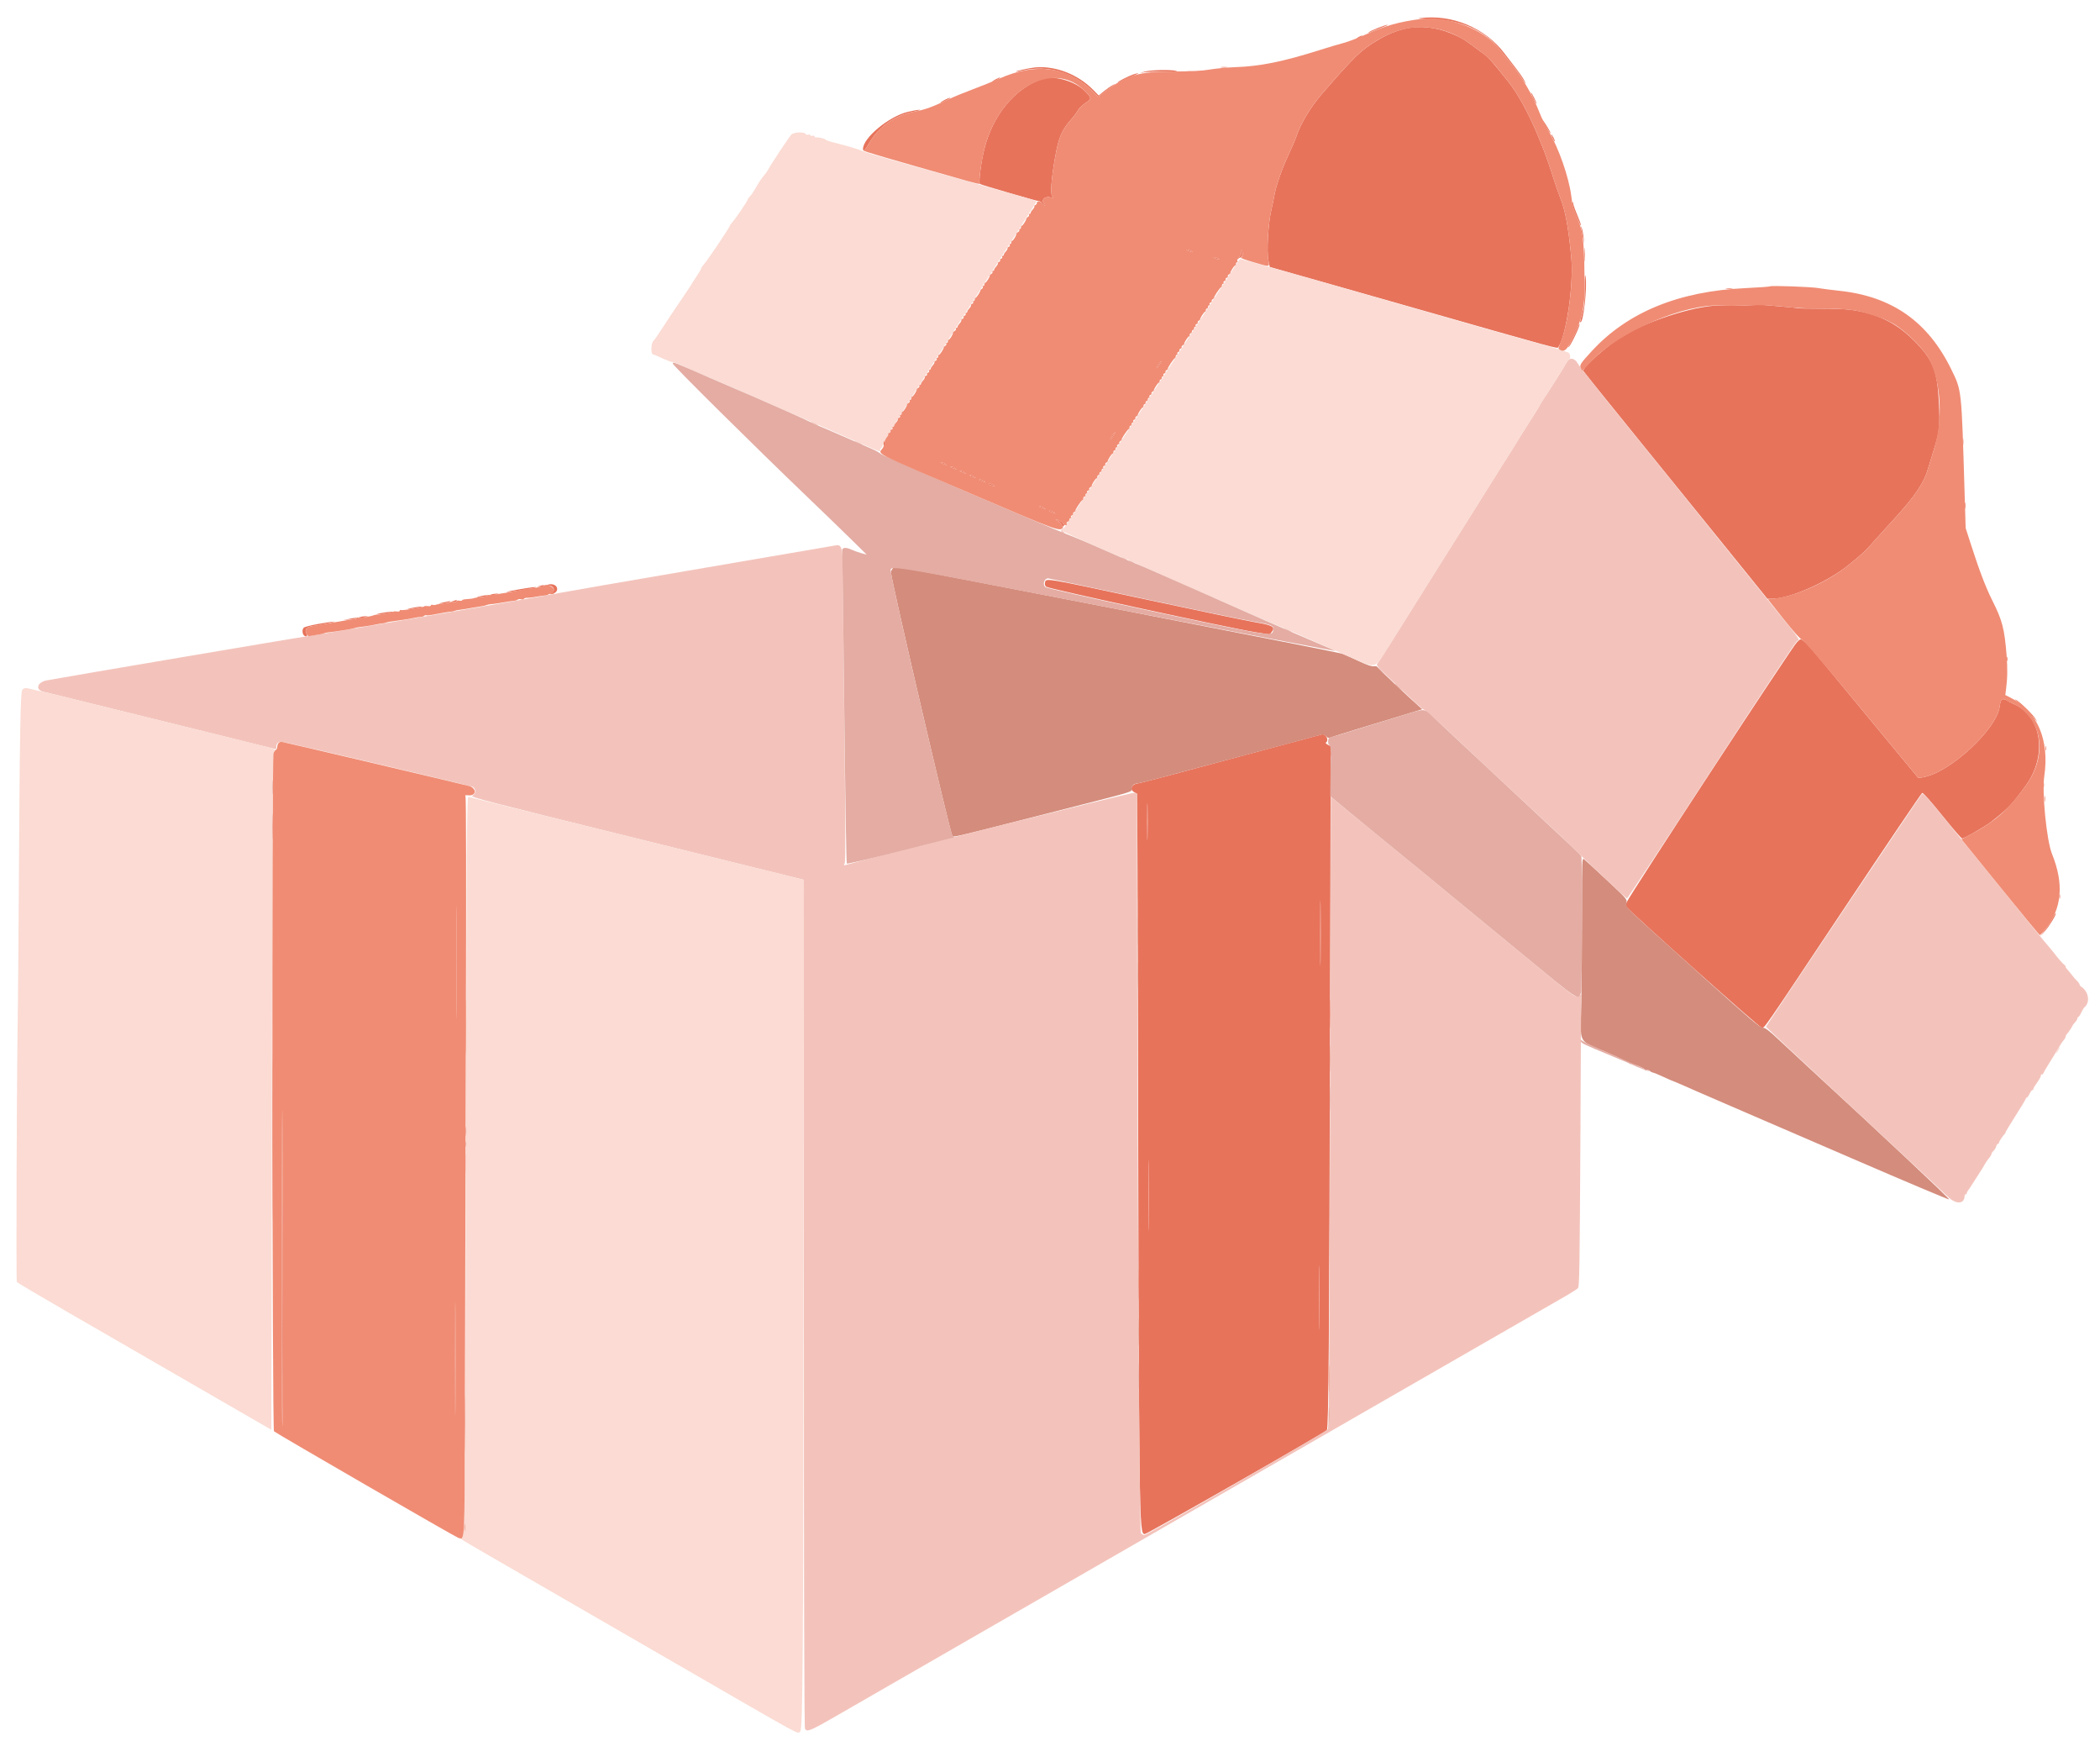 <svg id="svg" version="1.1" xmlns="http://www.w3.org/2000/svg" xmlns:xlink="http://www.w3.org/1999/xlink" width="400" height="332.446" viewBox="0, 0, 400,332.446"><g id="svgg"><path id="path0" d="M270.420 3.460 C 269.879 3.532,270.640 3.594,272.262 3.609 C 277.881 3.664,282.703 5.714,285.502 9.239 C 286.045 9.922,287.034 11.140,287.699 11.945 C 288.365 12.750,289.265 13.955,289.699 14.624 C 290.671 16.118,290.908 16.357,290.270 15.199 C 290.007 14.720,289.301 13.707,288.702 12.947 C 288.104 12.188,287.150 10.950,286.583 10.196 C 282.899 5.299,276.531 2.645,270.420 3.460 M262.455 5.320 C 261.622 5.649,260.839 6.026,260.715 6.157 C 260.565 6.318,260.656 6.311,260.995 6.136 C 261.271 5.993,262.193 5.618,263.042 5.302 C 263.891 4.987,264.447 4.727,264.278 4.725 C 264.110 4.724,263.289 4.991,262.455 5.320 M267.861 5.421 C 266.021 5.827,264.359 6.495,262.575 7.546 C 259.246 9.506,258.133 10.573,251.771 17.911 C 249.664 20.340,247.706 23.586,246.956 25.896 C 246.773 26.459,246.038 28.179,245.324 29.719 C 244.060 32.445,242.986 35.594,242.686 37.462 C 242.604 37.968,242.363 39.120,242.150 40.020 C 241.566 42.491,241.250 47.871,241.591 49.523 L 241.863 50.838 251.177 53.477 C 256.300 54.928,265.005 57.403,270.522 58.976 C 297.195 66.583,296.635 66.431,296.844 66.104 C 298.385 63.698,299.762 54.083,299.290 49.028 C 298.756 43.324,298.161 40.087,297.206 37.708 C 296.858 36.841,296.227 35.026,295.805 33.675 C 293.447 26.128,290.194 19.206,287.280 15.536 C 284.446 11.967,283.603 11.012,282.661 10.303 C 278.806 7.403,278.501 7.214,276.172 6.268 C 273.475 5.172,270.406 4.860,267.861 5.421 M258.751 7.062 C 258.470 7.223,258.332 7.355,258.444 7.355 C 258.557 7.355,258.879 7.223,259.161 7.062 C 259.442 6.902,259.580 6.770,259.468 6.770 C 259.355 6.770,259.033 6.902,258.751 7.062 M197.236 12.834 C 196.166 12.925,193.391 13.520,193.506 13.635 C 193.555 13.684,194.184 13.586,194.904 13.416 C 199.539 12.323,204.560 13.805,208.010 17.283 L 209.162 18.445 210.469 17.462 C 211.187 16.921,212.005 16.312,212.285 16.109 C 212.587 15.890,212.461 15.923,211.975 16.192 C 211.525 16.441,210.733 16.993,210.215 17.419 L 209.272 18.192 208.270 17.163 C 205.364 14.180,201.103 12.509,197.236 12.834 M232.600 12.839 C 232.909 12.885,233.416 12.885,233.726 12.839 C 234.035 12.792,233.782 12.753,233.163 12.753 C 232.544 12.753,232.290 12.792,232.600 12.839 M218.117 13.618 L 217.093 13.891 218.117 13.752 C 218.680 13.676,220.430 13.617,222.006 13.621 C 223.803 13.626,224.567 13.574,224.053 13.480 C 222.741 13.239,219.230 13.321,218.117 13.618 M225.950 13.659 C 226.318 13.705,226.871 13.704,227.179 13.657 C 227.486 13.610,227.185 13.573,226.510 13.574 C 225.834 13.575,225.583 13.614,225.950 13.659 M215.757 14.215 C 214.811 14.564,212.897 15.536,212.897 15.668 C 212.897 15.724,213.283 15.574,213.754 15.333 C 214.226 15.093,215.170 14.681,215.853 14.418 C 216.535 14.155,216.955 13.942,216.786 13.945 C 216.617 13.947,216.154 14.069,215.757 14.215 M189.560 15.148 C 189.166 15.364,188.936 15.541,189.048 15.541 C 189.161 15.541,189.575 15.364,189.969 15.148 C 190.363 14.933,190.594 14.756,190.481 14.756 C 190.368 14.756,189.954 14.933,189.560 15.148 M198.362 15.064 C 193.170 16.968,189.102 21.951,187.487 28.385 C 186.865 30.864,186.370 34.769,186.644 35.029 C 186.810 35.186,197.453 38.287,197.953 38.323 C 198.122 38.335,198.380 38.515,198.527 38.722 C 198.675 38.930,198.888 39.099,199.003 39.099 C 199.117 39.099,199.066 38.955,198.889 38.778 C 198.231 38.120,198.973 37.338,200.033 37.571 C 200.647 37.706,200.683 37.688,200.426 37.379 C 200.045 36.920,200.233 34.214,200.925 30.218 C 201.641 26.077,202.246 24.686,204.316 22.416 C 204.624 22.078,205.051 21.479,205.265 21.085 C 205.479 20.691,206.109 20.062,206.665 19.687 C 207.995 18.792,207.993 18.712,206.609 17.309 C 204.720 15.396,200.552 14.261,198.362 15.064 M292.058 18.725 C 292.361 19.341,292.642 19.811,292.684 19.769 C 292.776 19.677,291.744 17.605,291.606 17.605 C 291.553 17.605,291.756 18.109,292.058 18.725 M179.887 19.052 C 179.465 19.275,179.120 19.503,179.120 19.559 C 179.120 19.650,180.737 18.894,180.945 18.706 C 181.181 18.492,180.566 18.694,179.887 19.052 M172.905 21.305 C 169.283 22.195,164.381 26.258,164.381 28.369 C 164.381 28.968,164.760 28.618,165.521 27.318 C 167.391 24.119,170.269 22.070,174.002 21.278 C 174.959 21.075,175.466 20.909,175.128 20.909 C 174.790 20.910,173.790 21.088,172.905 21.305 M293.756 22.805 C 293.756 22.998,295.211 25.384,295.328 25.384 C 295.434 25.384,295.078 24.726,294.349 23.577 C 294.023 23.063,293.756 22.716,293.756 22.805 M295.741 26.302 C 295.928 26.695,296.118 26.980,296.162 26.936 C 296.256 26.842,295.635 25.589,295.494 25.589 C 295.443 25.589,295.554 25.910,295.741 26.302 M299.512 38.766 C 299.499 39.090,299.800 40.057,300.181 40.916 C 300.563 41.774,300.924 42.615,300.984 42.784 C 301.058 42.991,301.099 43.004,301.110 42.824 C 301.119 42.677,300.837 41.894,300.484 41.084 C 300.131 40.274,299.773 39.289,299.689 38.895 C 299.544 38.218,299.534 38.211,299.512 38.766 M301.155 43.296 C 301.157 43.408,301.288 44.145,301.447 44.933 L 301.735 46.366 301.636 45.208 C 301.553 44.250,301.145 42.623,301.155 43.296 M301.816 48.516 C 301.816 49.698,301.850 50.182,301.891 49.591 C 301.932 48.999,301.932 48.032,301.891 47.441 C 301.850 46.850,301.816 47.334,301.816 48.516 M225.998 47.561 C 225.998 47.614,226.295 47.761,226.659 47.887 C 227.022 48.014,227.229 48.033,227.119 47.930 C 226.886 47.712,225.998 47.419,225.998 47.561 M236.385 47.989 C 236.468 48.421,236.393 48.659,236.110 48.873 C 235.731 49.160,235.731 49.165,236.108 49.097 C 236.640 49.001,236.891 48.244,236.546 47.772 C 236.299 47.434,236.283 47.456,236.385 47.989 M231.116 48.994 C 231.116 49.047,231.413 49.194,231.776 49.320 C 232.140 49.447,232.347 49.466,232.237 49.363 C 232.004 49.145,231.116 48.852,231.116 48.994 M301.842 54.894 C 301.842 57.557,301.771 58.280,301.375 59.649 C 301.118 60.536,300.945 61.300,300.992 61.347 C 301.544 61.899,302.385 54.685,302.007 52.642 C 301.892 52.024,301.842 52.710,301.842 54.894 M328.813 55.008 C 329.122 55.055,329.629 55.055,329.939 55.008 C 330.248 54.962,329.995 54.923,329.376 54.923 C 328.756 54.923,328.503 54.962,328.813 55.008 M332.446 58.158 C 330.814 58.239,328.833 58.257,328.045 58.200 C 324.005 57.904,314.542 60.769,309.232 63.896 C 306.450 65.535,301.357 70.023,301.579 70.641 C 301.611 70.731,305.368 75.403,309.928 81.024 C 314.488 86.646,322.364 96.370,327.430 102.634 L 336.640 114.023 337.479 114.023 C 340.892 114.023,348.071 110.869,352.098 107.600 C 354.835 105.379,355.253 104.996,356.499 103.568 C 357.175 102.794,358.996 100.779,360.547 99.090 C 364.868 94.382,366.513 91.916,367.370 88.865 C 367.547 88.234,367.997 86.750,368.369 85.568 C 369.416 82.243,369.537 81.108,369.316 76.663 C 369.010 70.502,368.177 68.448,364.497 64.789 C 361.051 61.362,357.373 59.609,352.281 58.967 C 351.448 58.862,348.901 58.775,346.619 58.774 C 344.338 58.773,342.403 58.731,342.320 58.682 C 342.238 58.632,340.834 58.486,339.202 58.356 C 337.569 58.227,336.049 58.096,335.824 58.066 C 335.599 58.036,334.079 58.077,332.446 58.158 M300.315 62.797 C 300.054 63.443,299.571 64.455,299.240 65.046 C 298.910 65.637,298.685 66.121,298.742 66.121 C 299.043 66.121,301.066 61.899,300.863 61.695 C 300.823 61.655,300.576 62.151,300.315 62.797 M220.667 69.408 C 220.422 69.752,220.256 70.068,220.297 70.110 C 220.339 70.151,220.580 69.870,220.833 69.484 C 221.404 68.613,221.275 68.555,220.667 69.408 M211.865 82.919 C 211.620 83.263,211.453 83.579,211.495 83.620 C 211.537 83.662,211.778 83.381,212.031 82.995 C 212.601 82.124,212.472 82.065,211.865 82.919 M373.859 84.135 C 373.859 84.754,373.897 85.008,373.944 84.698 C 373.991 84.388,373.991 83.882,373.944 83.572 C 373.897 83.263,373.859 83.516,373.859 84.135 M168.344 84.033 C 168.118 84.624,168.452 85.364,168.939 85.350 C 169.395 85.337,169.395 85.337,168.913 85.144 C 168.520 84.987,168.446 84.834,168.519 84.338 C 168.616 83.679,168.534 83.537,168.344 84.033 M179.324 88.171 C 179.493 88.233,179.816 88.369,180.041 88.473 C 180.444 88.658,180.444 88.656,180.053 88.343 C 179.834 88.168,179.512 88.032,179.337 88.041 C 179.061 88.055,179.059 88.072,179.324 88.171 M181.167 88.990 C 181.336 89.052,181.658 89.188,181.883 89.292 C 182.286 89.477,182.286 89.475,181.895 89.162 C 181.677 88.987,181.354 88.851,181.179 88.860 C 180.903 88.874,180.902 88.891,181.167 88.990 M183.009 89.808 C 183.178 89.871,183.501 90.007,183.726 90.111 C 184.129 90.296,184.129 90.294,183.738 89.981 C 183.519 89.805,183.197 89.670,183.021 89.678 C 182.746 89.692,182.744 89.710,183.009 89.808 M184.852 90.627 C 185.020 90.690,185.343 90.826,185.568 90.929 C 185.971 91.115,185.971 91.113,185.580 90.799 C 185.362 90.624,185.039 90.488,184.864 90.497 C 184.588 90.511,184.586 90.529,184.852 90.627 M186.694 91.446 C 186.863 91.509,187.185 91.645,187.410 91.748 C 187.813 91.934,187.813 91.932,187.422 91.618 C 187.204 91.443,186.882 91.307,186.706 91.316 C 186.430 91.330,186.429 91.348,186.694 91.446 M188.332 92.201 C 188.332 92.246,188.631 92.383,188.997 92.505 C 189.606 92.708,189.628 92.701,189.265 92.423 C 188.899 92.143,188.332 92.008,188.332 92.201 M374.265 96.315 C 374.267 96.878,374.307 97.084,374.354 96.773 C 374.401 96.462,374.399 96.001,374.351 95.749 C 374.302 95.498,374.264 95.752,374.265 96.315 M198.158 96.564 C 198.327 96.626,198.649 96.762,198.874 96.866 C 199.277 97.051,199.277 97.049,198.886 96.736 C 198.668 96.561,198.345 96.425,198.170 96.434 C 197.894 96.448,197.892 96.465,198.158 96.564 M200.000 97.383 C 200.169 97.445,200.491 97.581,200.716 97.685 C 201.119 97.870,201.120 97.868,200.729 97.555 C 200.510 97.380,200.188 97.244,200.012 97.253 C 199.736 97.267,199.735 97.284,200.000 97.383 M201.495 99.202 C 201.811 99.373,202.139 99.702,202.225 99.933 C 202.379 100.349,202.386 100.348,202.889 99.869 C 203.169 99.603,203.219 99.524,203.000 99.693 C 202.690 99.932,202.581 99.942,202.510 99.740 C 202.460 99.597,202.156 99.343,201.834 99.177 C 201.062 98.778,200.755 98.800,201.495 99.202 M199.056 110.867 C 198.967 111.222,199.031 111.504,199.251 111.724 C 199.614 112.086,234.269 119.618,239.091 120.383 L 241.846 120.819 242.213 120.366 C 242.992 119.404,242.422 119.053,239.198 118.513 C 237.736 118.268,228.439 116.329,218.537 114.203 C 199.127 110.036,199.259 110.058,199.056 110.867 M104.197 111.378 C 103.687 111.558,103.687 111.558,104.249 111.488 C 105.058 111.387,105.735 112.009,105.432 112.575 C 105.308 112.808,105.048 113.006,104.855 113.015 C 104.662 113.024,104.605 113.073,104.728 113.124 C 105.122 113.287,105.979 112.841,106.090 112.415 C 106.321 111.531,105.319 110.982,104.197 111.378 M102.866 111.566 L 102.252 111.722 102.803 111.747 C 103.106 111.760,103.410 111.679,103.480 111.566 C 103.550 111.453,103.578 111.372,103.543 111.386 C 103.509 111.399,103.204 111.480,102.866 111.566 M98.817 112.237 C 97.490 112.461,96.447 112.687,96.497 112.737 C 96.603 112.843,101.976 112.012,102.121 111.867 C 102.284 111.704,101.332 111.811,98.817 112.237 M93.552 113.204 C 92.864 113.424,93.607 113.424,94.473 113.204 C 95.025 113.063,95.035 113.047,94.575 113.044 C 94.294 113.042,93.833 113.114,93.552 113.204 M91.926 113.440 C 90.555 113.689,90.440 113.815,91.709 113.679 C 92.329 113.612,92.874 113.524,92.921 113.483 C 93.127 113.303,92.769 113.287,91.926 113.440 M86.387 114.432 L 85.875 114.596 86.438 114.616 C 86.748 114.627,87.001 114.545,87.001 114.432 C 87.001 114.319,86.978 114.236,86.950 114.248 C 86.922 114.259,86.668 114.342,86.387 114.432 M84.761 114.655 C 83.432 114.916,83.263 115.053,84.442 114.914 C 85.005 114.848,85.553 114.712,85.660 114.613 C 85.767 114.513,85.813 114.442,85.763 114.454 C 85.712 114.467,85.261 114.557,84.761 114.655 M78.506 115.759 C 76.861 116.105,77.715 116.117,79.529 115.773 C 80.317 115.624,80.686 115.501,80.348 115.501 C 80.010 115.500,79.181 115.616,78.506 115.759 M72.707 116.726 C 72.107 116.835,71.657 116.965,71.706 117.015 C 71.805 117.113,74.767 116.692,74.906 116.560 C 75.048 116.426,73.867 116.515,72.707 116.726 M68.577 117.503 L 68.066 117.666 68.577 117.666 C 68.859 117.666,69.319 117.593,69.601 117.503 L 70.113 117.339 69.601 117.339 C 69.319 117.339,68.859 117.412,68.577 117.503 M66.633 117.829 L 65.404 118.085 66.633 117.973 C 67.308 117.911,67.899 117.826,67.946 117.784 C 68.171 117.582,67.754 117.596,66.633 117.829 M60.670 118.807 C 59.305 119.052,58.052 119.365,57.887 119.503 C 57.493 119.829,57.553 120.790,57.983 121.061 C 58.443 121.351,58.630 121.112,58.351 120.591 C 57.973 119.885,58.398 119.391,59.519 119.232 C 61.222 118.991,64.196 118.369,63.664 118.365 C 63.383 118.363,62.035 118.562,60.670 118.807 M342.296 122.262 C 341.656 122.715,310.341 170.532,309.849 171.807 C 309.695 172.206,309.694 172.480,309.846 172.728 C 310.333 173.523,335.159 195.701,335.562 195.701 C 336.163 195.701,335.355 196.868,351.254 173.018 C 359.290 160.963,365.986 151.052,366.134 150.995 C 366.302 150.931,367.743 152.554,369.940 155.282 C 371.885 157.697,373.592 159.672,373.732 159.672 C 374.164 159.672,378.132 157.388,379.324 156.453 C 382.535 153.934,383.217 153.219,385.849 149.613 C 389.940 144.007,388.988 136.643,383.855 134.190 C 383.221 133.886,382.564 133.554,382.395 133.450 C 381.398 132.840,381.066 133.072,380.897 134.499 C 380.384 138.831,371.328 147.194,366.272 148.005 L 365.399 148.145 354.808 135.334 C 341.959 119.792,343.505 121.407,342.296 122.262 M382.238 125.486 C 382.238 125.880,382.280 126.041,382.331 125.844 C 382.383 125.647,382.383 125.325,382.331 125.128 C 382.280 124.931,382.238 125.092,382.238 125.486 M384.135 133.496 C 384.923 134.084,387.323 136.488,387.788 137.155 C 388.106 137.610,388.105 137.591,387.778 136.982 C 387.365 136.214,384.731 133.626,383.998 133.270 C 383.673 133.112,383.717 133.184,384.135 133.496 M238.485 143.418 C 223.467 147.481,217.568 149.041,216.684 149.184 C 215.475 149.380,215.114 150.359,216.064 150.867 L 216.570 151.138 216.631 157.503 C 216.665 161.004,216.713 174.324,216.737 187.103 C 216.940 291.788,216.944 292.119,218.056 292.119 C 218.495 292.119,252.382 272.794,252.739 272.340 C 253.063 271.929,253.194 254.760,253.344 193.313 L 253.468 142.101 252.908 141.808 C 252.551 141.621,252.432 141.461,252.581 141.369 C 253.173 141.003,252.589 139.764,251.856 139.831 C 251.764 139.840,245.747 141.454,238.485 143.418 M389.607 142.477 C 389.607 142.871,389.649 143.032,389.701 142.835 C 389.752 142.638,389.752 142.316,389.701 142.119 C 389.649 141.922,389.607 142.083,389.607 142.477 M389.202 149.539 C 389.204 149.990,389.246 150.150,389.295 149.895 C 389.344 149.641,389.342 149.272,389.291 149.076 C 389.240 148.881,389.200 149.089,389.202 149.539 M218.577 159.302 C 218.542 160.913,218.514 159.652,218.514 156.499 C 218.514 153.347,218.542 152.029,218.577 153.570 C 218.611 155.111,218.612 157.691,218.577 159.302 M389.411 152.098 C 389.411 152.605,389.451 152.812,389.500 152.559 C 389.548 152.306,389.548 151.891,389.500 151.638 C 389.451 151.384,389.411 151.592,389.411 152.098 M86.894 183.316 C 86.894 192.886,86.919 196.771,86.950 191.950 C 86.980 187.128,86.980 179.298,86.950 174.550 C 86.919 169.801,86.894 173.746,86.894 183.316 M251.535 182.753 C 251.503 185.540,251.477 183.260,251.477 177.687 C 251.477 172.114,251.503 169.834,251.535 172.620 C 251.567 175.407,251.567 179.967,251.535 182.753 M392.269 170.727 C 392.269 171.121,392.311 171.282,392.362 171.085 C 392.414 170.888,392.414 170.566,392.362 170.368 C 392.311 170.171,392.269 170.333,392.269 170.727 M390.957 174.878 C 390.669 175.466,389.999 176.499,389.469 177.175 L 388.506 178.403 389.432 177.398 C 390.298 176.456,391.747 174.074,391.564 173.891 C 391.519 173.846,391.246 174.290,390.957 174.878 M88.732 195.496 C 88.732 200.281,88.759 202.239,88.792 199.846 C 88.825 197.454,88.825 193.539,88.792 191.146 C 88.759 188.754,88.732 190.711,88.732 195.496 M51.890 216.581 C 51.890 230.711,51.915 236.492,51.945 229.427 C 51.975 222.362,51.975 210.801,51.945 203.736 C 51.915 196.671,51.890 202.451,51.890 216.581 M53.683 236.170 C 53.656 255.557,53.703 271.462,53.787 271.514 C 53.926 271.600,53.925 247.320,53.785 213.613 C 53.756 206.633,53.710 216.783,53.683 236.170 M218.782 233.112 C 218.750 236.123,218.724 233.659,218.724 227.636 C 218.724 221.612,218.750 219.148,218.782 222.160 C 218.814 225.171,218.814 230.100,218.782 233.112 M251.330 252.047 C 251.298 254.777,251.272 252.544,251.272 247.083 C 251.272 241.622,251.298 239.388,251.330 242.119 C 251.363 244.849,251.363 249.317,251.330 252.047 M86.689 258.751 C 86.689 268.378,86.714 272.316,86.745 267.503 C 86.776 262.689,86.776 254.813,86.745 250.000 C 86.714 245.187,86.689 249.125,86.689 258.751 M88.528 271.136 C 88.528 275.977,88.555 277.929,88.587 275.472 C 88.620 273.016,88.620 269.055,88.587 266.670 C 88.555 264.285,88.528 266.295,88.528 271.136 " stroke="none" fill="#e7735b" fill-rule="evenodd"></path><path id="path1" d="M170.042 108.256 C 169.856 108.462,169.703 108.803,169.703 109.014 C 169.703 110.278,181.010 158.778,181.377 159.089 C 181.816 159.461,179.467 160.020,206.346 153.149 C 215.388 150.837,215.658 150.754,215.593 150.296 C 215.504 149.663,215.845 149.296,216.640 149.174 C 217.634 149.021,219.410 148.555,235.882 144.130 C 244.238 141.885,251.320 139.988,251.620 139.914 C 252.019 139.816,252.276 139.892,252.580 140.196 C 252.965 140.580,253.054 140.590,253.775 140.325 C 254.204 140.167,256.213 139.535,258.240 138.919 C 260.266 138.304,263.490 137.325,265.404 136.744 C 267.318 136.163,269.339 135.544,269.894 135.369 L 270.904 135.050 270.201 134.430 C 268.114 132.591,262.443 127.233,262.363 127.024 C 262.308 126.882,262.019 126.816,261.672 126.867 C 261.253 126.929,260.436 126.655,258.941 125.950 C 257.767 125.398,256.300 124.743,255.681 124.495 C 254.816 124.149,171.451 107.881,170.541 107.881 C 170.453 107.881,170.228 108.050,170.042 108.256 M301.330 173.735 C 301.330 179.455,301.270 187.223,301.196 190.997 C 301.036 199.167,300.388 197.928,306.111 200.406 C 308.609 201.488,310.471 202.406,310.400 202.521 C 310.328 202.638,310.379 202.660,310.521 202.572 C 310.808 202.395,313.445 203.460,313.300 203.694 C 313.247 203.781,313.374 203.807,313.582 203.752 C 313.791 203.698,314.090 203.775,314.248 203.925 C 314.405 204.074,314.690 204.222,314.881 204.254 C 315.071 204.286,315.946 204.646,316.825 205.055 C 317.705 205.464,318.516 205.820,318.628 205.845 C 318.801 205.885,320.886 206.786,323.337 207.882 C 323.675 208.033,326.622 209.309,329.887 210.717 C 333.153 212.125,343.740 216.695,353.415 220.874 C 363.090 225.052,371.127 228.444,371.274 228.411 C 371.496 228.362,358.066 215.746,344.647 203.399 C 342.947 201.835,340.389 199.463,338.962 198.128 C 336.849 196.150,336.256 195.701,335.758 195.701 C 335.240 195.701,333.528 194.244,324.534 186.150 C 308.570 171.785,309.661 172.837,309.803 171.951 C 309.922 171.207,309.919 171.204,305.999 167.538 C 303.842 165.520,301.909 163.749,301.704 163.601 C 301.344 163.344,301.331 163.709,301.330 173.735 " stroke="none" fill="#d48c7c" fill-rule="evenodd"></path><path id="path2" d="M298.448 68.934 C 298.091 69.623,295.217 74.189,294.137 75.782 C 293.703 76.423,293.347 76.999,293.347 77.062 C 293.347 77.125,292.506 78.489,291.478 80.093 C 290.450 81.697,289.222 83.654,288.749 84.442 C 288.276 85.230,287.382 86.658,286.761 87.615 C 286.141 88.572,285.128 90.184,284.510 91.198 C 283.891 92.211,282.159 94.974,280.661 97.339 C 279.163 99.703,277.366 102.559,276.668 103.685 C 275.971 104.811,274.717 106.807,273.882 108.122 C 273.047 109.436,271.812 111.406,271.136 112.500 C 270.461 113.593,269.228 115.558,268.398 116.865 C 267.567 118.173,265.929 120.782,264.758 122.662 C 263.587 124.543,262.495 126.217,262.330 126.382 C 262.067 126.644,262.425 127.055,265.253 129.730 C 270.274 134.480,270.839 134.988,271.346 135.208 C 271.608 135.322,273.694 137.175,275.983 139.327 C 279.624 142.752,284.278 147.095,296.315 158.303 C 298.004 159.875,300.032 161.817,300.821 162.618 C 302.437 164.257,309.671 171.004,309.904 171.089 C 309.988 171.120,317.234 160.120,326.008 146.646 C 335.137 132.626,342.114 122.107,342.321 122.053 C 342.920 121.896,342.808 121.725,339.233 117.336 C 337.336 115.007,333.076 109.735,329.765 105.622 C 322.693 96.833,317.049 89.849,307.790 78.430 C 304.080 73.856,300.825 69.721,300.556 69.243 C 299.936 68.139,298.935 67.993,298.448 68.934 M154.964 80.655 C 155.358 80.871,155.773 81.047,155.885 81.047 C 155.998 81.047,155.768 80.871,155.374 80.655 C 154.980 80.439,154.565 80.263,154.452 80.263 C 154.340 80.263,154.570 80.439,154.964 80.655 M163.357 84.340 C 163.751 84.556,164.166 84.732,164.278 84.732 C 164.391 84.732,164.161 84.556,163.767 84.340 C 163.373 84.124,162.958 83.948,162.845 83.948 C 162.733 83.948,162.963 84.124,163.357 84.340 M202.239 100.834 C 201.964 101.165,202.244 101.534,202.764 101.526 C 202.876 101.524,202.802 101.426,202.599 101.308 C 202.307 101.138,202.280 101.032,202.470 100.802 C 202.603 100.643,202.665 100.512,202.609 100.512 C 202.553 100.512,202.386 100.657,202.239 100.834 M155.988 104.403 C 154.243 104.712,143.004 106.637,131.013 108.681 C 119.023 110.724,108.060 112.623,106.653 112.899 C 102.779 113.661,58.926 121.187,58.359 121.187 C 57.963 121.187,12.681 128.854,8.911 129.559 C 7.067 129.904,6.650 131.367,8.291 131.735 C 8.403 131.760,9.831 132.111,11.464 132.513 C 13.096 132.916,22.861 135.325,33.163 137.866 C 43.465 140.408,51.986 142.519,52.098 142.558 C 52.566 142.721,52.709 142.641,52.646 142.251 C 52.554 141.675,52.969 141.249,53.623 141.249 C 54.242 141.249,89.295 149.524,90.020 149.841 C 90.689 150.134,90.658 151.174,89.969 151.535 C 89.505 151.778,92.476 152.550,121.289 159.673 L 153.122 167.543 153.121 248.164 C 153.121 303.514,153.187 328.910,153.333 329.183 C 153.711 329.890,154.332 329.629,159.859 326.431 C 162.852 324.700,167.144 322.226,169.396 320.934 C 171.648 319.642,174.734 317.868,176.254 316.991 C 177.774 316.114,180.814 314.363,183.009 313.100 C 185.205 311.837,188.567 309.901,190.481 308.798 C 192.395 307.695,195.435 305.947,197.236 304.913 C 199.038 303.880,202.078 302.130,203.992 301.025 C 208.480 298.434,213.221 295.704,218.219 292.833 C 226.181 288.259,233.871 283.832,239.304 280.697 C 242.435 278.891,247.178 276.161,253.429 272.568 C 254.836 271.759,257.231 270.379,258.751 269.502 C 263.065 267.012,291.523 250.642,298.498 246.638 C 299.473 246.078,300.407 245.466,300.575 245.277 C 300.839 244.978,300.898 241.289,301.025 217.138 L 301.172 189.343 300.663 189.575 C 299.905 189.920,300.458 190.329,289.441 181.259 C 273.495 168.131,268.221 163.798,260.901 157.813 C 258.874 156.156,256.376 154.105,255.349 153.256 L 253.482 151.712 253.334 211.731 C 253.212 261.528,253.140 271.824,252.911 272.184 C 252.625 272.635,218.446 292.323,217.950 292.323 C 217.795 292.323,217.514 292.153,217.326 291.945 C 217.009 291.594,216.622 222.274,216.586 159.228 L 216.581 151.107 215.985 150.976 C 215.529 150.876,166.307 163.188,161.037 164.720 C 160.709 164.815,160.691 164.773,160.896 164.390 C 161.073 164.060,161.052 157.157,160.810 136.377 C 160.634 121.211,160.490 107.858,160.491 106.704 C 160.491 104.551,160.188 103.734,159.417 103.814 C 159.276 103.828,157.733 104.093,155.988 104.403 M213.920 106.346 C 214.202 106.507,214.524 106.639,214.637 106.639 C 214.749 106.639,214.611 106.507,214.330 106.346 C 214.048 106.185,213.726 106.053,213.613 106.053 C 213.501 106.053,213.639 106.185,213.920 106.346 M215.353 106.960 C 215.635 107.121,215.957 107.253,216.070 107.253 C 216.182 107.253,216.044 107.121,215.763 106.960 C 215.481 106.799,215.159 106.668,215.046 106.668 C 214.933 106.668,215.072 106.799,215.353 106.960 M245.036 119.959 C 245.430 120.175,245.844 120.351,245.957 120.351 C 246.070 120.351,245.839 120.175,245.445 119.959 C 245.051 119.743,244.637 119.567,244.524 119.567 C 244.411 119.567,244.642 119.743,245.036 119.959 M51.865 145.548 C 51.865 146.617,51.899 147.055,51.942 146.520 C 51.984 145.985,51.984 145.110,51.942 144.575 C 51.899 144.040,51.865 144.478,51.865 145.548 M365.981 151.328 C 365.734 151.522,336.670 194.907,336.382 195.512 C 336.350 195.578,343.858 202.621,353.065 211.165 C 362.272 219.708,370.353 227.231,371.023 227.883 C 372.589 229.407,374.207 229.319,374.207 227.710 C 374.207 227.557,374.299 227.431,374.411 227.431 C 374.524 227.431,374.616 227.335,374.616 227.218 C 374.616 227.100,374.711 226.893,374.826 226.757 C 374.942 226.621,375.324 226.049,375.675 225.486 C 376.027 224.923,376.649 223.956,377.059 223.337 C 377.469 222.718,377.924 221.972,378.070 221.679 C 378.217 221.386,378.559 220.888,378.831 220.572 C 379.102 220.256,379.324 219.888,379.324 219.754 C 379.324 219.620,379.500 219.352,379.715 219.157 C 379.931 218.962,380.163 218.580,380.231 218.306 C 380.300 218.033,380.446 217.810,380.557 217.810 C 380.667 217.810,380.757 217.714,380.757 217.597 C 380.757 217.358,381.567 216.151,381.883 215.919 C 381.996 215.836,382.025 215.767,381.947 215.766 C 381.870 215.764,382.722 214.330,383.841 212.580 C 384.960 210.830,385.875 209.310,385.875 209.202 C 385.875 209.095,385.957 209.007,386.057 209.007 C 386.156 209.007,386.391 208.685,386.578 208.291 C 386.765 207.897,387.006 207.574,387.113 207.574 C 387.220 207.574,387.308 207.471,387.308 207.346 C 387.308 207.220,387.631 206.678,388.025 206.141 C 388.419 205.604,388.741 205.011,388.741 204.822 C 388.741 204.634,388.823 204.530,388.922 204.592 C 389.022 204.653,389.159 204.544,389.227 204.348 C 389.295 204.152,389.761 203.347,390.262 202.559 C 390.764 201.771,391.522 200.527,391.946 199.795 C 392.370 199.063,392.882 198.286,393.083 198.068 C 393.285 197.850,393.449 197.557,393.449 197.417 C 393.449 197.278,393.566 197.042,393.708 196.893 C 394.015 196.571,394.767 195.440,394.775 195.287 C 394.778 195.228,394.987 194.957,395.241 194.685 C 395.494 194.413,395.701 194.070,395.701 193.923 C 395.701 193.775,395.779 193.654,395.875 193.654 C 395.970 193.654,396.215 193.285,396.418 192.834 C 396.622 192.383,396.910 191.913,397.059 191.789 C 398.187 190.853,397.821 188.745,396.378 187.861 C 396.231 187.771,396.111 187.597,396.111 187.475 C 396.111 187.353,395.903 187.053,395.650 186.809 C 395.397 186.566,394.913 186.009,394.575 185.573 C 394.237 185.136,393.846 184.664,393.705 184.523 C 393.564 184.382,393.449 184.173,393.449 184.058 C 393.449 183.943,393.322 183.775,393.165 183.685 C 392.931 183.549,391.870 182.325,391.247 181.470 C 391.164 181.355,390.773 180.882,390.379 180.419 C 388.865 178.641,387.860 177.408,377.381 164.483 C 365.732 150.116,366.457 150.952,365.981 151.328 M88.721 221.597 C 88.721 223.286,88.753 223.949,88.791 223.072 C 88.829 222.194,88.829 220.812,88.790 220.001 C 88.752 219.190,88.720 219.908,88.721 221.597 " stroke="none" fill="#f3c3bb" fill-rule="evenodd"></path><path id="path3" d="M150.737 25.630 C 150.256 26.159,146.812 31.339,146.396 32.159 C 146.247 32.452,145.905 32.959,145.636 33.285 C 144.865 34.221,144.781 34.347,143.738 36.138 C 143.408 36.704,142.989 37.291,142.807 37.442 C 142.626 37.593,142.477 37.801,142.477 37.904 C 142.477 38.160,140.156 41.593,139.515 42.284 C 139.230 42.592,138.997 42.925,138.997 43.024 C 138.997 43.278,134.974 49.275,134.162 50.231 C 133.791 50.668,133.505 51.083,133.527 51.152 C 133.549 51.222,133.292 51.695,132.955 52.204 C 132.128 53.455,131.881 53.840,131.468 54.524 C 131.274 54.845,130.286 56.319,129.272 57.799 C 128.258 59.280,126.842 61.412,126.125 62.538 C 125.407 63.664,124.643 64.754,124.427 64.961 C 124.001 65.367,123.946 67.436,124.360 67.466 C 124.473 67.475,125.295 67.822,126.188 68.239 C 127.080 68.656,127.907 68.965,128.024 68.925 C 128.142 68.886,129.346 69.353,130.700 69.962 C 132.055 70.571,133.577 71.234,134.084 71.436 C 134.591 71.637,136.847 72.606,139.099 73.588 C 141.351 74.570,144.529 75.955,146.162 76.665 C 152.568 79.452,154.596 80.337,158.342 81.982 C 168.629 86.501,167.656 86.114,167.656 85.681 C 167.656 85.517,167.771 85.310,167.912 85.220 C 168.053 85.130,168.174 84.826,168.181 84.545 C 168.189 84.231,173.841 75.238,182.783 61.313 C 190.806 48.817,197.387 38.513,197.406 38.415 C 197.425 38.317,196.704 38.026,195.803 37.767 C 193.357 37.063,174.999 31.892,169.601 30.385 C 167.011 29.663,164.616 28.935,164.278 28.768 C 163.662 28.464,161.464 27.808,158.700 27.104 C 157.884 26.896,157.216 26.659,157.216 26.576 C 157.216 26.408,155.823 26.093,155.425 26.171 C 155.284 26.198,155.169 26.114,155.169 25.983 C 155.169 25.846,154.995 25.791,154.759 25.853 C 154.534 25.911,154.350 25.865,154.350 25.750 C 154.350 25.635,154.170 25.588,153.950 25.645 C 153.731 25.703,153.520 25.658,153.483 25.546 C 153.324 25.068,151.188 25.134,150.737 25.630 M235.675 50.000 C 234.683 51.677,203.347 99.672,202.835 100.299 C 202.517 100.689,202.325 101.070,202.408 101.145 C 202.631 101.346,213.242 106.039,213.475 106.039 C 213.585 106.039,217.377 107.697,221.904 109.724 C 226.430 111.750,230.181 113.408,230.239 113.408 C 230.297 113.408,232.614 114.414,235.387 115.643 C 238.161 116.872,241.351 118.261,242.477 118.730 C 244.588 119.609,248.940 121.502,256.859 124.984 C 262.388 127.415,261.666 127.612,264.634 122.857 C 265.874 120.869,267.569 118.173,268.399 116.865 C 269.229 115.558,270.461 113.593,271.136 112.500 C 271.812 111.406,273.047 109.436,273.882 108.122 C 274.717 106.807,275.971 104.811,276.668 103.685 C 277.366 102.559,279.163 99.703,280.661 97.339 C 282.159 94.974,283.891 92.211,284.510 91.198 C 285.128 90.184,286.141 88.572,286.761 87.615 C 287.382 86.658,288.276 85.230,288.749 84.442 C 289.222 83.654,290.450 81.697,291.478 80.093 C 292.506 78.489,293.347 77.125,293.347 77.062 C 293.347 76.999,293.703 76.423,294.137 75.782 C 295.217 74.189,298.091 69.623,298.448 68.934 C 298.608 68.625,298.815 68.373,298.909 68.373 C 299.177 68.373,299.107 67.423,298.822 67.186 C 298.576 66.982,294.066 65.647,290.174 64.626 C 289.161 64.361,283.495 62.755,277.584 61.057 C 256.969 55.138,236.533 49.335,236.302 49.335 C 236.174 49.335,235.892 49.634,235.675 50.000 M4.252 131.372 C 3.890 131.783,3.766 138.948,3.582 170.010 C 3.524 179.693,3.433 190.471,3.378 193.961 C 3.173 207.012,3.050 243.918,3.211 244.137 C 3.303 244.263,7.892 246.970,13.408 250.155 C 18.925 253.339,27.907 258.526,33.367 261.682 C 38.828 264.838,45.184 268.509,47.492 269.841 L 51.689 272.263 51.791 207.811 C 51.877 153.820,51.939 143.304,52.172 143.023 C 52.531 142.590,54.557 143.143,34.493 138.195 C 24.923 135.835,15.205 133.436,12.897 132.864 C 10.589 132.292,8.424 131.775,8.086 131.716 C 7.748 131.656,6.952 131.474,6.316 131.311 C 4.840 130.931,4.634 130.937,4.252 131.372 M88.745 221.833 C 88.593 291.507,88.575 292.934,87.876 292.941 C 87.455 292.945,86.564 292.417,103.582 302.244 C 110.844 306.437,121.807 312.770,127.943 316.316 C 154.244 331.517,151.776 330.168,152.416 329.700 C 152.932 329.323,153.014 316.946,153.078 229.780 L 153.123 167.544 121.341 159.686 C 103.862 155.364,89.411 151.789,89.229 151.742 C 88.925 151.662,88.886 157.360,88.745 221.833 M391.921 199.915 C 391.730 200.207,391.609 200.480,391.653 200.523 C 391.696 200.566,391.892 200.328,392.090 199.994 C 392.531 199.247,392.399 199.186,391.921 199.915 M300.977 214.739 C 300.977 215.246,301.017 215.453,301.066 215.200 C 301.114 214.946,301.114 214.532,301.066 214.278 C 301.017 214.025,300.977 214.232,300.977 214.739 " stroke="none" fill="#fbdbd3" fill-rule="evenodd"></path><path id="path4" d="M128.149 69.243 C 128.151 69.579,143.895 85.169,154.147 94.985 C 156.675 97.405,160.173 100.788,161.920 102.503 L 165.097 105.619 164.074 105.340 C 163.511 105.187,162.656 104.880,162.173 104.659 C 161.080 104.157,160.322 104.252,160.418 104.880 C 160.455 105.123,160.631 118.588,160.808 134.800 C 160.985 151.013,161.205 164.354,161.297 164.447 C 161.389 164.540,165.999 163.458,171.542 162.042 C 177.085 160.626,181.667 159.468,181.723 159.468 C 181.780 159.468,181.635 159.307,181.402 159.110 C 181.005 158.774,169.703 110.348,169.703 108.981 C 169.703 107.585,166.370 107.042,212.423 115.931 C 235.481 120.381,254.366 124.003,254.389 123.980 C 254.413 123.956,252.617 123.169,250.399 122.231 C 246.106 120.415,238.002 116.859,224.619 110.922 C 220.089 108.912,216.301 107.267,216.200 107.267 C 216.099 107.267,213.726 106.247,210.925 105.001 C 208.125 103.754,204.867 102.366,203.685 101.916 C 199.057 100.154,168.343 86.930,167.861 86.493 C 167.579 86.237,166.796 85.793,166.121 85.505 C 165.445 85.217,162.887 84.100,160.437 83.023 C 157.986 81.946,155.934 81.064,155.876 81.064 C 155.819 81.064,155.137 80.751,154.362 80.368 C 153.586 79.984,151.585 79.070,149.915 78.335 C 142.955 75.274,141.501 74.641,140.430 74.202 C 139.811 73.949,137.462 72.935,135.210 71.950 C 128.139 68.855,128.147 68.858,128.149 69.243 M217.503 113.933 C 227.185 116.021,236.658 117.996,238.554 118.322 C 242.220 118.952,242.635 119.119,242.538 119.921 C 242.425 120.859,242.042 120.899,238.552 120.336 C 233.650 119.544,199.549 112.169,199.130 111.810 C 198.527 111.293,198.893 110.130,199.656 110.135 C 199.789 110.135,207.820 111.845,217.503 113.933 M262.436 127.188 C 262.436 127.223,262.735 127.523,263.101 127.853 L 263.767 128.454 263.165 127.789 C 262.605 127.169,262.436 127.030,262.436 127.188 M266.325 130.911 C 266.707 131.305,267.066 131.627,267.122 131.627 C 267.179 131.627,266.912 131.305,266.530 130.911 C 266.148 130.517,265.790 130.194,265.733 130.194 C 265.677 130.194,265.944 130.517,266.325 130.911 M268.066 135.949 C 266.602 136.399,263.930 137.214,262.129 137.761 C 260.328 138.308,257.633 139.132,256.140 139.593 C 254.648 140.053,253.379 140.430,253.321 140.430 C 252.992 140.430,252.834 141.502,253.121 141.789 C 253.510 142.178,253.498 141.973,253.435 147.198 L 253.382 151.612 256.220 153.968 C 257.781 155.264,260.302 157.337,261.822 158.576 C 266.801 162.632,272.929 167.665,289.441 181.259 C 301.052 190.818,300.573 190.501,301.141 189.009 C 301.345 188.472,301.410 163.598,301.208 163.072 C 301.100 162.790,299.820 161.580,286.694 149.349 C 283.091 145.992,278.946 142.122,277.482 140.748 C 276.018 139.375,274.063 137.544,273.137 136.679 C 271.181 134.854,271.485 134.898,268.066 135.949 M51.868 149.949 C 51.868 151.187,51.902 151.668,51.943 151.016 C 51.983 150.365,51.983 149.351,51.942 148.764 C 51.901 148.177,51.867 148.710,51.868 149.949 M216.667 185.773 C 216.667 188.025,216.697 188.974,216.734 187.882 C 216.771 186.790,216.771 184.948,216.734 183.788 C 216.698 182.628,216.668 183.521,216.667 185.773 M301.126 198.257 C 301.126 198.628,301.615 198.863,307.165 201.156 C 309.191 201.994,311.011 202.768,311.208 202.877 C 311.725 203.162,314.280 204.110,314.348 204.042 C 314.379 204.011,311.548 202.752,308.056 201.245 C 304.565 199.738,301.577 198.375,301.417 198.215 C 301.165 197.963,301.126 197.969,301.126 198.257 M253.309 209.212 C 253.309 211.295,253.340 212.147,253.377 211.105 C 253.414 210.064,253.414 208.360,253.377 207.318 C 253.340 206.277,253.309 207.129,253.309 209.212 M88.690 217.912 C 88.693 218.362,88.735 218.522,88.783 218.268 C 88.832 218.013,88.831 217.645,88.779 217.449 C 88.728 217.253,88.688 217.462,88.690 217.912 M216.872 261.924 C 216.872 264.176,216.902 265.125,216.939 264.033 C 216.975 262.942,216.975 261.099,216.939 259.939 C 216.902 258.779,216.872 259.672,216.872 261.924 " stroke="none" fill="#e4aca3" fill-rule="evenodd"></path><path id="path5" d="M253.485 143.501 C 253.485 144.007,253.525 144.214,253.573 143.961 C 253.622 143.708,253.622 143.293,253.573 143.040 C 253.525 142.787,253.485 142.994,253.485 143.501 M51.877 157.421 C 51.877 159.616,51.907 160.514,51.944 159.417 C 51.981 158.319,51.981 156.523,51.944 155.425 C 51.907 154.327,51.877 155.225,51.877 157.421 M216.669 177.380 C 216.669 179.857,216.698 180.842,216.734 179.569 C 216.770 178.296,216.770 176.270,216.734 175.065 C 216.698 173.861,216.668 174.903,216.669 177.380 M253.310 201.535 C 253.310 203.787,253.340 204.736,253.377 203.644 C 253.413 202.553,253.414 200.710,253.377 199.550 C 253.340 198.390,253.310 199.284,253.310 201.535 M88.706 215.455 C 88.707 216.244,88.744 216.541,88.788 216.116 C 88.832 215.691,88.832 215.047,88.786 214.683 C 88.741 214.320,88.705 214.667,88.706 215.455 M216.873 253.634 C 216.873 256.054,216.903 257.045,216.939 255.834 C 216.975 254.624,216.975 252.643,216.939 251.433 C 216.903 250.223,216.873 251.213,216.873 253.634 M253.097 269.396 C 253.097 270.691,253.130 271.221,253.171 270.573 C 253.211 269.926,253.211 268.866,253.171 268.219 C 253.130 267.572,253.097 268.101,253.097 269.396 M88.495 290.890 C 88.495 291.510,88.534 291.763,88.581 291.453 C 88.628 291.144,88.628 290.637,88.581 290.328 C 88.534 290.018,88.495 290.271,88.495 290.890 " stroke="none" fill="#e79a89" fill-rule="evenodd"></path><path id="path6" d="M270.624 3.613 C 266.572 4.128,263.626 4.955,260.184 6.544 C 258.777 7.194,256.882 7.922,255.974 8.162 C 255.066 8.401,252.993 9.018,251.368 9.532 C 244.365 11.747,240.019 12.628,235.312 12.786 C 233.849 12.835,231.684 13.036,230.502 13.233 C 228.908 13.498,227.055 13.597,223.337 13.615 C 216.865 13.647,214.612 14.302,210.670 17.296 L 209.160 18.443 208.009 17.282 C 203.410 12.645,197.270 11.854,190.276 14.998 C 189.150 15.504,186.940 16.397,185.363 16.982 C 183.787 17.568,181.714 18.418,180.757 18.871 C 177.628 20.354,176.287 20.849,174.487 21.186 C 170.459 21.941,167.470 23.985,165.521 27.318 C 165.089 28.055,164.633 28.665,164.507 28.673 C 164.083 28.699,168.772 30.074,184.284 34.473 C 185.604 34.848,186.641 35.085,186.589 35.001 C 186.376 34.656,186.920 30.648,187.487 28.385 C 190.311 17.129,200.567 11.188,206.609 17.309 C 207.993 18.712,207.995 18.792,206.665 19.687 C 206.109 20.062,205.479 20.691,205.265 21.085 C 205.051 21.479,204.624 22.078,204.316 22.416 C 202.246 24.686,201.641 26.077,200.925 30.218 C 200.233 34.214,200.045 36.920,200.426 37.379 C 200.683 37.688,200.647 37.706,200.033 37.571 C 198.973 37.338,198.231 38.120,198.889 38.778 C 199.066 38.955,199.117 39.099,199.003 39.099 C 198.888 39.099,198.670 38.921,198.517 38.702 C 198.226 38.287,197.402 38.262,197.494 38.672 C 197.523 38.800,197.409 38.959,197.240 39.024 C 197.070 39.089,196.974 39.211,197.026 39.294 C 197.078 39.378,196.939 39.641,196.718 39.879 C 196.496 40.116,196.315 40.406,196.315 40.524 C 196.315 40.641,196.218 40.737,196.098 40.737 C 195.979 40.737,195.935 40.823,196.000 40.929 C 196.066 41.035,195.986 41.196,195.822 41.287 C 195.659 41.379,195.511 41.546,195.492 41.658 C 195.436 42.008,194.803 42.989,194.633 42.989 C 194.545 42.989,194.473 43.127,194.473 43.296 C 194.473 43.465,194.375 43.603,194.256 43.603 C 194.137 43.603,194.093 43.689,194.158 43.795 C 194.223 43.901,194.114 44.078,193.914 44.190 C 193.715 44.302,193.566 44.468,193.584 44.561 C 193.630 44.800,192.984 45.855,192.791 45.855 C 192.703 45.855,192.631 45.993,192.631 46.162 C 192.631 46.331,192.533 46.469,192.414 46.469 C 192.294 46.469,192.254 46.562,192.324 46.675 C 192.394 46.788,192.308 46.936,192.133 47.003 C 191.958 47.071,191.856 47.194,191.908 47.278 C 191.960 47.362,191.821 47.625,191.600 47.862 C 191.379 48.100,191.198 48.390,191.198 48.507 C 191.198 48.625,191.100 48.721,190.981 48.721 C 190.862 48.721,190.821 48.813,190.891 48.927 C 190.961 49.040,190.875 49.188,190.700 49.255 C 190.525 49.323,190.432 49.461,190.495 49.562 C 190.558 49.664,190.466 49.802,190.291 49.869 C 190.115 49.937,190.014 50.060,190.066 50.144 C 190.117 50.228,189.979 50.491,189.758 50.728 C 189.536 50.966,189.355 51.256,189.355 51.373 C 189.355 51.491,189.258 51.586,189.138 51.586 C 189.019 51.586,188.975 51.673,189.040 51.779 C 189.106 51.884,188.996 52.062,188.797 52.174 C 188.597 52.285,188.476 52.406,188.527 52.442 C 188.661 52.537,187.865 53.838,187.673 53.838 C 187.585 53.838,187.513 53.976,187.513 54.145 C 187.513 54.314,187.415 54.452,187.296 54.452 C 187.177 54.452,187.133 54.539,187.198 54.645 C 187.263 54.750,187.183 54.911,187.020 55.003 C 186.857 55.094,186.735 55.215,186.750 55.271 C 186.799 55.454,185.997 56.704,185.831 56.704 C 185.743 56.704,185.670 56.842,185.670 57.011 C 185.670 57.180,185.573 57.318,185.454 57.318 C 185.334 57.318,185.294 57.411,185.364 57.524 C 185.434 57.638,185.348 57.786,185.173 57.853 C 184.997 57.920,184.896 58.044,184.948 58.128 C 185.000 58.211,184.861 58.474,184.640 58.712 C 184.419 58.949,184.237 59.240,184.237 59.357 C 184.237 59.474,184.140 59.570,184.021 59.570 C 183.901 59.570,183.861 59.663,183.931 59.776 C 184.001 59.890,183.915 60.037,183.740 60.105 C 183.564 60.172,183.472 60.310,183.535 60.412 C 183.598 60.513,183.506 60.652,183.330 60.719 C 183.155 60.786,183.054 60.910,183.106 60.994 C 183.157 61.077,183.019 61.340,182.797 61.578 C 182.576 61.815,182.395 62.105,182.395 62.223 C 182.395 62.340,182.298 62.436,182.178 62.436 C 182.059 62.436,182.015 62.522,182.080 62.628 C 182.146 62.734,182.036 62.912,181.836 63.023 C 181.637 63.135,181.489 63.302,181.506 63.394 C 181.553 63.633,180.906 64.688,180.713 64.688 C 180.625 64.688,180.553 64.826,180.553 64.995 C 180.553 65.164,180.455 65.302,180.336 65.302 C 180.217 65.302,180.173 65.388,180.238 65.494 C 180.303 65.600,180.208 65.769,180.027 65.871 C 179.846 65.972,179.724 66.093,179.757 66.139 C 179.852 66.272,179.049 67.554,178.871 67.554 C 178.783 67.554,178.710 67.692,178.710 67.861 C 178.710 68.030,178.613 68.168,178.494 68.168 C 178.374 68.168,178.334 68.261,178.404 68.374 C 178.474 68.487,178.388 68.635,178.213 68.703 C 178.037 68.770,177.936 68.893,177.988 68.977 C 178.040 69.061,177.901 69.324,177.680 69.561 C 177.458 69.799,177.277 70.089,177.277 70.206 C 177.277 70.324,177.180 70.420,177.061 70.420 C 176.941 70.420,176.901 70.512,176.971 70.626 C 177.041 70.739,176.955 70.887,176.780 70.954 C 176.604 71.022,176.512 71.160,176.575 71.261 C 176.638 71.363,176.546 71.501,176.370 71.568 C 176.195 71.636,176.094 71.759,176.146 71.843 C 176.197 71.927,176.059 72.190,175.837 72.427 C 175.616 72.665,175.435 72.955,175.435 73.072 C 175.435 73.190,175.337 73.286,175.218 73.286 C 175.099 73.286,175.055 73.372,175.120 73.478 C 175.185 73.583,175.091 73.753,174.909 73.854 C 174.728 73.956,174.592 74.102,174.606 74.179 C 174.648 74.398,173.933 75.537,173.753 75.537 C 173.665 75.537,173.593 75.676,173.593 75.844 C 173.593 76.013,173.495 76.151,173.376 76.151 C 173.257 76.151,173.212 76.238,173.278 76.344 C 173.343 76.449,173.248 76.619,173.067 76.720 C 172.885 76.822,172.749 76.968,172.764 77.045 C 172.806 77.264,172.090 78.403,171.911 78.403 C 171.823 78.403,171.750 78.541,171.750 78.710 C 171.750 78.879,171.653 79.017,171.533 79.017 C 171.414 79.017,171.374 79.110,171.444 79.224 C 171.514 79.337,171.428 79.485,171.253 79.552 C 171.077 79.619,170.976 79.743,171.028 79.827 C 171.080 79.910,170.941 80.173,170.720 80.411 C 170.498 80.648,170.317 80.939,170.317 81.056 C 170.317 81.173,170.220 81.269,170.101 81.269 C 169.981 81.269,169.941 81.362,170.011 81.475 C 170.081 81.589,169.995 81.737,169.820 81.804 C 169.644 81.871,169.552 82.009,169.615 82.111 C 169.678 82.213,169.586 82.351,169.410 82.418 C 169.235 82.485,169.134 82.609,169.185 82.693 C 169.237 82.776,169.122 83.020,168.928 83.234 C 168.735 83.448,168.547 83.900,168.509 84.237 C 168.472 84.575,168.311 85.056,168.151 85.305 C 167.312 86.615,165.566 85.713,185.301 94.168 C 201.415 101.071,201.939 101.264,202.431 100.477 C 202.575 100.247,202.593 100.120,202.472 100.195 C 202.351 100.270,202.252 100.186,202.252 100.009 C 202.252 99.832,201.952 99.504,201.586 99.281 C 201.221 99.058,200.996 98.875,201.088 98.875 C 201.377 98.874,202.134 99.323,202.520 99.725 C 202.880 100.101,203.401 100.062,203.163 99.677 C 203.098 99.572,203.189 99.430,203.365 99.363 C 203.541 99.295,203.685 99.111,203.685 98.955 C 203.685 98.798,203.782 98.669,203.902 98.669 C 204.021 98.669,204.061 98.577,203.991 98.463 C 203.921 98.350,204.007 98.202,204.182 98.135 C 204.358 98.067,204.454 97.936,204.396 97.842 C 204.338 97.748,204.453 97.576,204.653 97.460 C 204.852 97.344,204.942 97.246,204.852 97.243 C 204.668 97.236,205.922 95.330,206.181 95.223 C 206.272 95.186,206.346 95.025,206.346 94.865 C 206.346 94.706,206.438 94.575,206.551 94.575 C 206.663 94.575,206.755 94.437,206.755 94.268 C 206.755 94.099,206.853 93.961,206.972 93.961 C 207.091 93.961,207.132 93.868,207.062 93.755 C 206.991 93.642,207.078 93.494,207.253 93.426 C 207.428 93.359,207.524 93.227,207.466 93.133 C 207.408 93.040,207.509 92.880,207.691 92.778 C 207.872 92.677,207.993 92.556,207.960 92.510 C 207.865 92.377,208.668 91.095,208.847 91.095 C 208.935 91.095,209.007 90.957,209.007 90.788 C 209.007 90.619,209.099 90.481,209.212 90.481 C 209.324 90.481,209.417 90.343,209.417 90.174 C 209.417 90.005,209.509 89.867,209.621 89.867 C 209.734 89.867,209.826 89.729,209.826 89.560 C 209.826 89.391,209.924 89.253,210.043 89.253 C 210.162 89.253,210.202 89.160,210.132 89.047 C 210.062 88.933,210.148 88.785,210.324 88.718 C 210.499 88.651,210.595 88.519,210.537 88.425 C 210.479 88.331,210.565 88.180,210.728 88.088 C 210.892 87.997,211.013 87.876,210.998 87.820 C 210.949 87.637,211.752 86.387,211.917 86.387 C 212.006 86.387,212.078 86.249,212.078 86.080 C 212.078 85.911,212.170 85.773,212.282 85.773 C 212.395 85.773,212.487 85.635,212.487 85.466 C 212.487 85.297,212.585 85.159,212.704 85.159 C 212.823 85.159,212.863 85.066,212.793 84.952 C 212.723 84.839,212.809 84.691,212.985 84.624 C 213.160 84.557,213.256 84.425,213.198 84.331 C 213.140 84.237,213.256 84.065,213.455 83.949 C 213.655 83.833,213.744 83.735,213.654 83.732 C 213.471 83.725,214.725 81.819,214.983 81.713 C 215.074 81.675,215.148 81.514,215.148 81.354 C 215.148 81.195,215.241 81.064,215.353 81.064 C 215.466 81.064,215.558 80.926,215.558 80.757 C 215.558 80.589,215.655 80.450,215.775 80.450 C 215.894 80.450,215.934 80.358,215.864 80.244 C 215.794 80.131,215.880 79.983,216.055 79.916 C 216.231 79.848,216.327 79.717,216.269 79.623 C 216.211 79.529,216.297 79.377,216.460 79.286 C 216.623 79.195,216.745 79.074,216.730 79.017 C 216.681 78.835,217.483 77.584,217.649 77.584 C 217.737 77.584,217.810 77.446,217.810 77.277 C 217.810 77.108,217.902 76.970,218.014 76.970 C 218.127 76.970,218.219 76.832,218.219 76.663 C 218.219 76.494,218.311 76.356,218.424 76.356 C 218.536 76.356,218.628 76.218,218.628 76.049 C 218.628 75.880,218.726 75.742,218.845 75.742 C 218.964 75.742,219.005 75.649,218.935 75.536 C 218.865 75.423,218.951 75.275,219.126 75.207 C 219.301 75.140,219.397 75.008,219.339 74.914 C 219.281 74.820,219.368 74.669,219.531 74.578 C 219.694 74.486,219.815 74.365,219.800 74.309 C 219.752 74.127,220.554 72.876,220.720 72.876 C 220.808 72.876,220.880 72.738,220.880 72.569 C 220.880 72.400,220.972 72.262,221.085 72.262 C 221.198 72.262,221.290 72.124,221.290 71.955 C 221.290 71.786,221.387 71.648,221.506 71.648 C 221.626 71.648,221.666 71.555,221.596 71.442 C 221.526 71.328,221.612 71.181,221.787 71.113 C 221.963 71.046,222.059 70.914,222.001 70.820 C 221.943 70.726,222.058 70.555,222.258 70.438 C 222.457 70.322,222.547 70.225,222.457 70.221 C 222.273 70.214,223.527 68.308,223.785 68.202 C 223.876 68.164,223.951 68.003,223.951 67.844 C 223.951 67.684,224.048 67.554,224.168 67.554 C 224.287 67.554,224.327 67.461,224.257 67.348 C 224.187 67.234,224.273 67.086,224.448 67.019 C 224.624 66.952,224.716 66.814,224.653 66.712 C 224.590 66.610,224.683 66.472,224.858 66.405 C 225.033 66.338,225.129 66.206,225.071 66.112 C 225.013 66.018,225.114 65.858,225.296 65.757 C 225.477 65.655,225.598 65.534,225.565 65.488 C 225.470 65.355,226.273 64.074,226.452 64.074 C 226.540 64.074,226.612 63.936,226.612 63.767 C 226.612 63.598,226.704 63.460,226.817 63.460 C 226.929 63.460,227.021 63.321,227.021 63.153 C 227.021 62.984,227.114 62.845,227.226 62.845 C 227.339 62.845,227.431 62.707,227.431 62.538 C 227.431 62.369,227.528 62.231,227.648 62.231 C 227.767 62.231,227.807 62.139,227.737 62.025 C 227.667 61.912,227.753 61.764,227.929 61.697 C 228.104 61.629,228.200 61.497,228.142 61.404 C 228.084 61.310,228.170 61.158,228.333 61.067 C 228.497 60.975,228.618 60.855,228.603 60.798 C 228.554 60.616,229.357 59.365,229.522 59.365 C 229.610 59.365,229.683 59.227,229.683 59.058 C 229.683 58.889,229.775 58.751,229.887 58.751 C 230.000 58.751,230.092 58.613,230.092 58.444 C 230.092 58.275,230.190 58.137,230.309 58.137 C 230.428 58.137,230.468 58.044,230.398 57.931 C 230.328 57.818,230.414 57.670,230.590 57.602 C 230.765 57.535,230.861 57.403,230.803 57.309 C 230.745 57.216,230.861 57.044,231.060 56.928 C 231.260 56.812,231.349 56.714,231.259 56.710 C 231.076 56.703,232.330 54.798,232.588 54.691 C 232.679 54.654,232.753 54.492,232.753 54.333 C 232.753 54.173,232.851 54.043,232.970 54.043 C 233.089 54.043,233.130 53.950,233.059 53.837 C 232.989 53.723,233.076 53.576,233.251 53.508 C 233.426 53.441,233.518 53.303,233.456 53.201 C 233.393 53.100,233.485 52.961,233.660 52.894 C 233.836 52.827,233.932 52.695,233.874 52.601 C 233.816 52.507,233.917 52.347,234.098 52.246 C 234.279 52.144,234.401 52.024,234.368 51.978 C 234.272 51.845,235.076 50.563,235.254 50.563 C 235.342 50.563,235.415 50.425,235.415 50.256 C 235.415 50.087,235.504 49.949,235.613 49.949 C 235.722 49.949,235.758 49.811,235.693 49.642 C 235.628 49.473,235.683 49.335,235.814 49.335 C 235.945 49.335,236.002 49.252,235.940 49.151 C 235.877 49.051,235.974 48.911,236.155 48.842 C 236.392 48.751,236.457 48.536,236.389 48.072 C 236.308 47.520,236.331 47.478,236.550 47.777 C 236.823 48.152,236.730 48.847,236.376 49.066 C 236.257 49.139,237.391 49.551,238.896 49.979 C 242.092 50.890,241.841 50.957,241.546 49.263 C 241.251 47.567,241.588 42.413,242.152 40.020 C 242.364 39.120,242.604 37.968,242.686 37.462 C 242.986 35.594,244.060 32.445,245.324 29.719 C 246.038 28.179,246.773 26.459,246.956 25.896 C 247.706 23.586,249.664 20.340,251.771 17.911 C 258.128 10.579,259.219 9.532,262.587 7.529 C 268.371 4.089,274.724 4.442,280.251 8.512 C 283.849 11.161,283.640 10.952,287.280 15.536 C 290.194 19.206,293.447 26.128,295.805 33.675 C 296.227 35.026,296.858 36.841,297.206 37.708 C 298.161 40.087,298.756 43.324,299.290 49.028 C 299.705 53.476,298.720 61.525,297.335 64.985 C 297.034 65.738,296.819 66.380,296.858 66.412 C 297.682 67.080,298.205 66.884,298.920 65.639 C 300.923 62.149,301.822 58.999,301.819 55.476 C 301.813 46.564,301.608 44.299,300.589 41.874 C 299.644 39.624,299.529 39.219,299.280 37.257 C 298.830 33.709,296.858 28.087,294.961 24.940 C 294.395 24.002,293.612 22.405,293.220 21.392 C 291.960 18.136,289.894 14.600,287.699 11.945 C 287.034 11.140,286.045 9.922,285.502 9.239 C 282.533 5.501,275.800 2.955,270.624 3.613 M227.119 47.930 C 227.229 48.033,227.022 48.014,226.659 47.887 C 226.295 47.761,225.998 47.614,225.998 47.561 C 225.998 47.419,226.886 47.712,227.119 47.930 M232.237 49.363 C 232.347 49.466,232.140 49.447,231.776 49.320 C 231.413 49.194,231.116 49.047,231.116 48.994 C 231.116 48.852,232.004 49.145,232.237 49.363 M337.140 54.528 C 337.076 54.596,334.957 54.749,332.432 54.867 C 319.727 55.460,310.009 59.449,303.179 66.875 C 301.002 69.242,300.817 69.535,301.129 70.118 L 301.398 70.620 302.926 68.975 C 308.343 63.144,321.077 57.682,328.045 58.201 C 328.833 58.260,330.860 58.247,332.549 58.171 C 335.551 58.038,336.831 58.094,341.294 58.557 C 342.500 58.682,345.121 58.782,347.117 58.778 C 351.009 58.771,353.114 58.962,354.942 59.489 C 358.210 60.430,358.963 60.712,360.529 61.586 C 362.879 62.897,366.447 66.425,367.496 68.475 C 369.748 72.874,370.113 80.030,368.369 85.568 C 367.997 86.750,367.547 88.234,367.370 88.865 C 366.513 91.916,364.868 94.382,360.547 99.090 C 358.996 100.779,357.175 102.794,356.499 103.568 C 355.253 104.996,354.835 105.379,352.098 107.600 C 348.200 110.764,342.137 113.506,337.985 113.982 L 336.746 114.125 339.708 117.858 C 341.612 120.257,342.887 121.684,343.276 121.850 C 343.684 122.024,347.393 126.357,354.641 135.127 L 365.400 148.145 366.272 148.005 C 371.328 147.194,380.384 138.831,380.897 134.499 C 381.038 133.312,381.423 132.847,381.952 133.227 C 382.139 133.362,382.431 133.528,382.600 133.596 C 388.873 136.118,390.357 143.435,385.849 149.613 C 382.207 154.604,379.967 156.512,374.270 159.481 L 373.616 159.821 380.982 168.907 C 385.033 173.905,388.425 178.021,388.520 178.054 C 388.614 178.087,389.081 177.626,389.557 177.030 C 392.755 173.023,393.176 168.351,390.856 162.598 C 389.831 160.057,388.923 150.914,389.386 147.799 C 390.399 140.980,388.095 135.494,383.150 132.955 L 381.961 132.344 382.072 131.525 C 382.376 129.266,382.414 127.375,382.206 124.770 C 381.801 119.704,381.399 118.153,379.512 114.391 C 378.233 111.841,377.025 108.680,375.408 103.654 L 374.411 100.553 374.200 93.521 C 373.611 73.905,373.667 74.418,371.663 70.317 C 367.229 61.244,360.383 56.441,350.363 55.373 C 348.784 55.205,346.986 54.974,346.366 54.860 C 345.068 54.620,337.315 54.342,337.140 54.528 M220.833 69.484 C 220.580 69.870,220.339 70.151,220.297 70.110 C 220.213 70.025,221.061 68.782,221.203 68.782 C 221.253 68.782,221.086 69.098,220.833 69.484 M212.031 82.995 C 211.778 83.381,211.537 83.662,211.495 83.620 C 211.410 83.536,212.258 82.293,212.401 82.293 C 212.450 82.293,212.284 82.609,212.031 82.995 M180.053 88.343 C 180.444 88.656,180.444 88.658,180.041 88.473 C 179.816 88.369,179.493 88.233,179.324 88.171 C 179.059 88.072,179.061 88.055,179.337 88.041 C 179.512 88.032,179.834 88.168,180.053 88.343 M181.895 89.162 C 182.286 89.475,182.286 89.477,181.883 89.292 C 181.658 89.188,181.336 89.052,181.167 88.990 C 180.902 88.891,180.903 88.874,181.179 88.860 C 181.354 88.851,181.677 88.987,181.895 89.162 M183.738 89.981 C 184.129 90.294,184.129 90.296,183.726 90.111 C 183.501 90.007,183.178 89.871,183.009 89.808 C 182.744 89.710,182.746 89.692,183.021 89.678 C 183.197 89.670,183.519 89.805,183.738 89.981 M185.580 90.799 C 185.971 91.113,185.971 91.115,185.568 90.929 C 185.343 90.826,185.020 90.690,184.852 90.627 C 184.586 90.529,184.588 90.511,184.864 90.497 C 185.039 90.488,185.362 90.624,185.580 90.799 M187.422 91.618 C 187.813 91.932,187.813 91.934,187.410 91.748 C 187.185 91.645,186.863 91.509,186.694 91.446 C 186.429 91.348,186.430 91.330,186.706 91.316 C 186.882 91.307,187.204 91.443,187.422 91.618 M189.265 92.423 C 189.628 92.701,189.606 92.708,188.997 92.505 C 188.302 92.274,188.143 92.119,188.600 92.119 C 188.747 92.119,189.046 92.256,189.265 92.423 M198.886 96.736 C 199.277 97.049,199.277 97.051,198.874 96.866 C 198.649 96.762,198.327 96.626,198.158 96.564 C 197.892 96.465,197.894 96.448,198.170 96.434 C 198.345 96.425,198.668 96.561,198.886 96.736 M200.729 97.555 C 201.120 97.868,201.119 97.870,200.716 97.685 C 200.491 97.581,200.169 97.445,200.000 97.383 C 199.735 97.284,199.736 97.267,200.012 97.253 C 200.188 97.244,200.510 97.380,200.729 97.555 M103.422 111.578 C 103.142 111.812,100.511 112.224,100.160 112.089 C 99.966 112.015,99.876 112.022,99.959 112.105 C 100.129 112.275,93.384 113.456,93.133 113.300 C 93.045 113.246,92.942 113.290,92.904 113.398 C 92.866 113.506,92.329 113.635,91.709 113.685 C 91.090 113.734,90.440 113.834,90.264 113.906 C 90.089 113.978,89.514 114.056,88.986 114.081 C 88.459 114.105,88.027 114.205,88.026 114.302 C 88.025 114.400,87.794 114.436,87.513 114.382 C 87.231 114.328,87.001 114.370,87.001 114.476 C 87.001 114.581,86.748 114.641,86.438 114.608 C 86.128 114.576,85.771 114.614,85.644 114.692 C 85.517 114.771,84.964 114.873,84.416 114.920 C 83.867 114.966,83.257 115.070,83.060 115.149 C 82.863 115.229,82.564 115.242,82.395 115.177 C 82.226 115.112,82.088 115.159,82.088 115.280 C 82.088 115.410,81.834 115.465,81.479 115.413 C 81.144 115.363,80.844 115.383,80.814 115.456 C 80.733 115.646,76.571 116.305,76.343 116.164 C 76.238 116.099,76.151 116.153,76.151 116.285 C 76.151 116.436,75.922 116.492,75.537 116.435 C 75.200 116.386,74.923 116.410,74.923 116.490 C 74.923 116.622,72.040 117.132,71.696 117.060 C 71.613 117.042,71.407 117.080,71.238 117.144 C 70.521 117.414,68.393 117.744,68.187 117.617 C 68.064 117.541,67.963 117.576,67.963 117.695 C 67.963 117.814,67.742 117.912,67.473 117.912 C 67.203 117.912,65.475 118.182,63.634 118.512 C 61.793 118.842,59.894 119.173,59.414 119.247 C 58.363 119.409,58.019 119.885,58.379 120.676 C 58.559 121.069,58.736 121.186,59.046 121.112 C 59.278 121.057,59.928 120.948,60.491 120.869 C 61.054 120.790,61.602 120.675,61.709 120.612 C 61.816 120.550,62.092 120.477,62.323 120.452 C 64.093 120.254,67.154 119.763,67.554 119.612 C 67.871 119.493,68.038 119.465,69.606 119.264 C 70.116 119.198,70.991 119.048,71.551 118.929 C 72.111 118.810,72.707 118.709,72.876 118.705 C 73.045 118.700,73.321 118.642,73.490 118.576 C 73.659 118.510,73.982 118.428,74.207 118.395 C 75.269 118.237,75.924 118.144,76.868 118.017 C 77.431 117.942,78.306 117.790,78.813 117.679 C 79.319 117.569,79.914 117.480,80.134 117.481 C 80.354 117.482,80.649 117.388,80.790 117.271 C 80.931 117.154,81.121 117.104,81.212 117.160 C 81.304 117.217,81.837 117.172,82.398 117.062 C 84.099 116.727,85.518 116.490,85.977 116.463 C 86.146 116.453,86.423 116.391,86.592 116.324 C 86.760 116.258,87.083 116.185,87.308 116.161 C 87.533 116.137,88.086 116.057,88.536 115.982 C 90.188 115.708,90.596 115.640,91.198 115.535 C 91.535 115.476,91.950 115.405,92.119 115.376 C 92.288 115.348,92.564 115.269,92.733 115.202 C 92.902 115.135,93.178 115.074,93.347 115.065 C 93.857 115.041,95.474 114.803,97.134 114.509 C 97.472 114.450,97.886 114.395,98.055 114.388 C 98.224 114.382,98.473 114.289,98.608 114.182 C 98.744 114.076,99.035 114.046,99.256 114.116 C 99.478 114.186,99.717 114.149,99.788 114.034 C 99.860 113.919,100.121 113.831,100.368 113.840 C 100.616 113.848,101.095 113.807,101.433 113.747 C 102.703 113.525,103.695 113.376,103.992 113.365 C 104.161 113.358,104.413 113.263,104.552 113.153 C 104.691 113.043,104.965 113.014,105.160 113.089 C 105.355 113.164,105.452 113.162,105.375 113.085 C 105.298 113.008,105.328 112.771,105.442 112.558 C 105.813 111.864,104.086 111.026,103.422 111.578 M53.060 141.494 C 52.925 141.629,52.815 141.955,52.815 142.217 C 52.815 142.480,52.685 142.744,52.526 142.805 C 52.367 142.866,52.173 143.163,52.095 143.464 C 51.755 144.769,51.844 272.247,52.185 272.550 C 52.683 272.993,86.842 292.737,87.317 292.856 C 88.560 293.168,88.491 294.537,88.553 268.219 C 88.584 255.074,88.667 223.516,88.737 198.090 C 88.821 167.814,88.796 151.776,88.664 151.617 C 88.512 151.434,88.659 151.392,89.249 151.449 C 90.780 151.595,90.824 150.060,89.301 149.660 C 87.072 149.074,53.864 141.249,53.608 141.249 C 53.442 141.249,53.195 141.359,53.060 141.494 M218.514 156.499 C 218.514 159.652,218.542 160.913,218.577 159.302 C 218.612 157.691,218.611 155.111,218.577 153.570 C 218.542 152.029,218.514 153.347,218.514 156.499 M216.669 168.475 C 216.669 171.008,216.698 172.045,216.734 170.778 C 216.770 169.511,216.770 167.439,216.734 166.172 C 216.698 164.905,216.669 165.942,216.669 168.475 M86.950 191.950 C 86.919 196.771,86.894 192.886,86.894 183.316 C 86.894 173.746,86.919 169.801,86.950 174.550 C 86.980 179.298,86.980 187.128,86.950 191.950 M251.477 177.687 C 251.477 183.260,251.503 185.540,251.535 182.753 C 251.567 179.967,251.567 175.407,251.535 172.620 C 251.503 169.834,251.477 172.114,251.477 177.687 M253.312 193.040 C 253.312 195.573,253.341 196.610,253.377 195.343 C 253.413 194.076,253.413 192.004,253.377 190.737 C 253.341 189.470,253.312 190.507,253.312 193.040 M53.889 248.957 C 53.918 261.415,53.872 271.566,53.787 271.514 C 53.703 271.462,53.656 255.557,53.683 236.170 C 53.710 216.783,53.756 206.633,53.785 213.613 C 53.814 220.594,53.861 236.498,53.889 248.957 M218.724 227.636 C 218.724 233.659,218.750 236.123,218.782 233.112 C 218.814 230.100,218.814 225.171,218.782 222.160 C 218.750 219.148,218.724 221.612,218.724 227.636 M251.272 247.083 C 251.272 252.544,251.298 254.777,251.330 252.047 C 251.363 249.317,251.363 244.849,251.330 242.119 C 251.298 239.388,251.272 241.622,251.272 247.083 M216.874 244.524 C 216.874 247.226,216.904 248.303,216.939 246.918 C 216.975 245.532,216.974 243.321,216.939 242.005 C 216.903 240.688,216.874 241.822,216.874 244.524 M86.745 267.503 C 86.714 272.316,86.689 268.378,86.689 258.751 C 86.689 249.125,86.714 245.187,86.745 250.000 C 86.776 254.813,86.776 262.689,86.745 267.503 M253.106 262.538 C 253.106 264.903,253.136 265.842,253.172 264.626 C 253.209 263.409,253.208 261.475,253.172 260.327 C 253.136 259.179,253.106 260.174,253.106 262.538 " stroke="none" fill="#f08c74" fill-rule="evenodd"></path></g></svg>